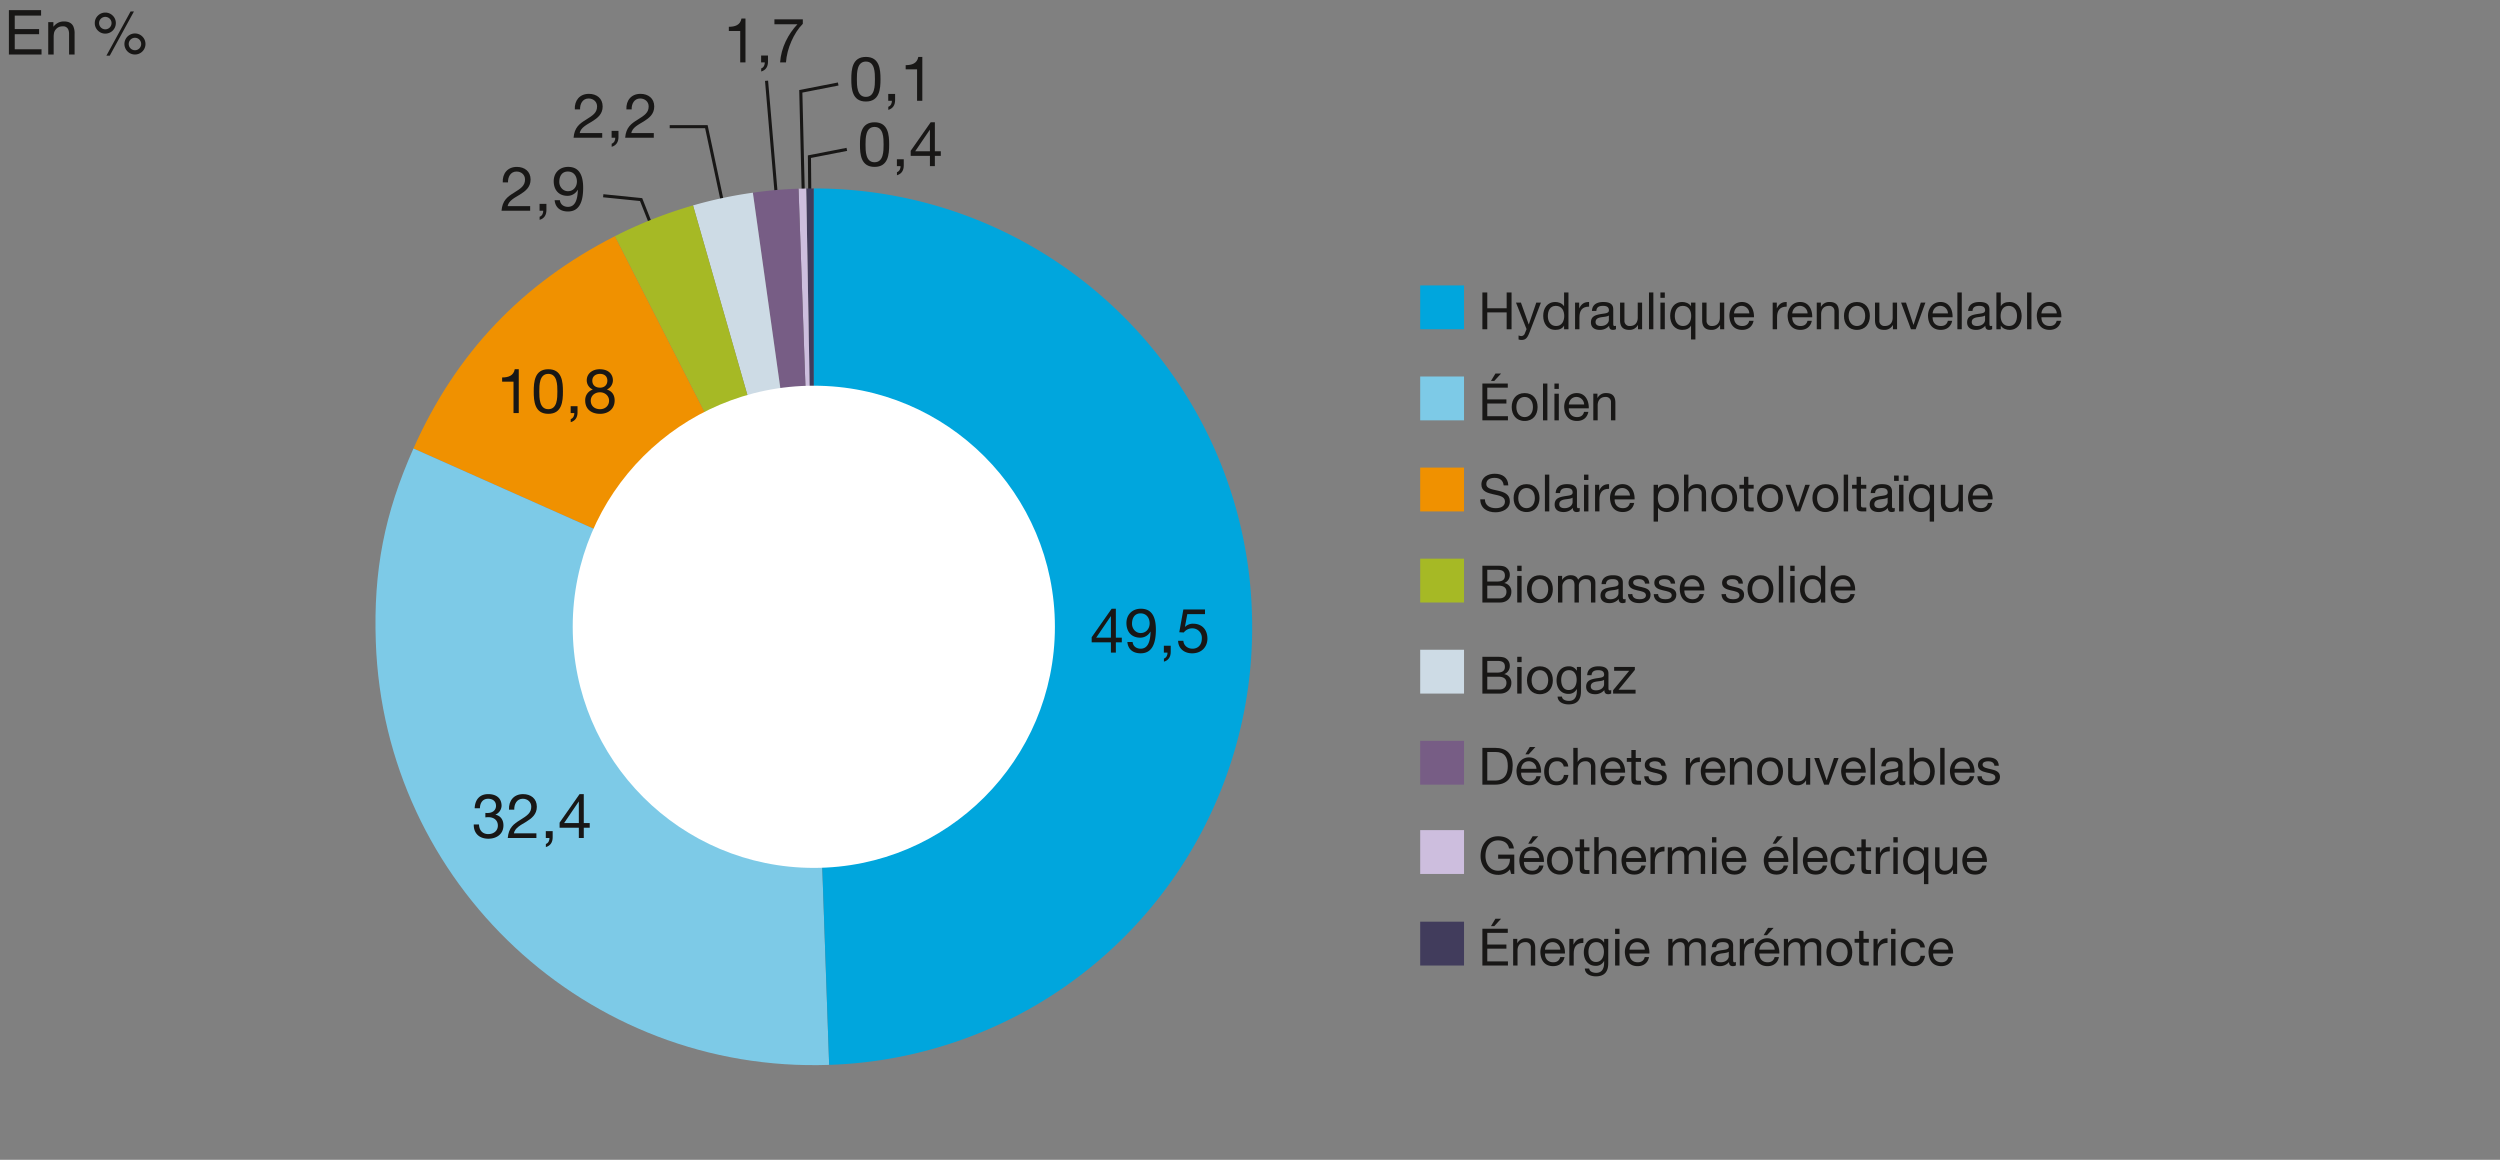 <svg id="Calque_1" data-name="Calque 1" xmlns="http://www.w3.org/2000/svg" viewBox="0 0 1940 900.017">
  <rect x="0" y="0" width="1940" height="900.017" fill="#808080" stroke="none"/>
  <polyline points="631.521 486.956 621.417 70.86 650.449 65.188" style="fill: none;stroke: #181716;stroke-width: 2.4px"/>
  <polyline points="631.521 485.822 628.121 121.574 657.145 115.902" style="fill: none;stroke: #181716;stroke-width: 2.4px"/>
  <polyline points="628.686 486.388 497.502 154.876 468.11 151.9" style="fill: none;stroke: #181716;stroke-width: 2.4px"/>
  <line x1="630.954" y1="486.39" x2="594.842" y2="62.67" style="fill: none;stroke: #181716;stroke-width: 2.4px"/>
  <polyline points="630.954 486.39 548.146 98.302 519.69 98.302" style="fill: none;stroke: #181716;stroke-width: 2.4px"/>
  <g>
    <path d="M631.549,486.387l-5.936-340.1c1.312-.024,4.624-.048,5.936-.048Z" style="fill: #413c5c"/>
    <path d="M631.549,486.387,619.677,146.443c2.064-.072,3.872-.12,5.936-.16Z" style="fill: #cdbede"/>
    <path d="M631.549,486.387,584.213,149.539a319.124,319.124,0,0,1,35.464-3.1Z" style="fill: #775d85"/>
    <path d="M631.549,486.387,537.8,159.411a330.588,330.588,0,0,1,46.416-9.872Z" style="fill: #cddbe5"/>
    <path d="M631.549,486.387,477.133,183.307a342.665,342.665,0,0,1,60.664-23.9Z" style="fill: #a6b925"/>
    <path d="M631.549,486.387,320.829,348.035c32.928-73.968,84.168-127.968,156.3-164.728Z" style="fill: #f09100"/>
    <path d="M631.549,486.387l11.872,339.952C455.685,832.891,298.181,686,291.629,498.259c-1.936-55.384,6.656-99.6,29.2-150.224Z" style="fill: #7dcae7"/>
    <path d="M631.549,486.387V146.235c187.848,0,340.128,152.288,340.128,340.152A339.248,339.248,0,0,1,643.421,826.339Z" style="fill: #00a6dd"/>
  </g>
  <g>
    <path d="M6.9,7.876H31.881V12.1H11.444V22.548h18.89v3.985H11.444V38.205H32.233v4.1H6.9Z" style="fill: #181716"/>
    <path d="M37.425,17.2h4.008v3.562A11.238,11.238,0,0,1,45.206,17.6a10.058,10.058,0,0,1,4.43-.961q5.343,0,7.218,3.727a13.221,13.221,0,0,1,1.032,5.836v16.1H53.6V26.486a8.567,8.567,0,0,0-.68-3.7,4.12,4.12,0,0,0-4.078-2.344,8.309,8.309,0,0,0-2.461.3,6.335,6.335,0,0,0-3.047,2.062,6.211,6.211,0,0,0-1.371,2.567,17.267,17.267,0,0,0-.316,3.785V42.306H37.425Z" style="fill: #181716"/>
    <path d="M87.5,12.154a7.894,7.894,0,0,1,2.391,5.777,8.162,8.162,0,0,1-8.18,8.156,7.855,7.855,0,0,1-5.765-2.39,7.858,7.858,0,0,1-2.391-5.766,7.894,7.894,0,0,1,2.391-5.777,8.146,8.146,0,0,1,11.554,0Zm-2.355,9.187a4.809,4.809,0,0,0,0-6.82,4.834,4.834,0,0,0-8.262,3.41,4.839,4.839,0,0,0,8.262,3.41ZM101.331,8.884h2.615L85.173,43.2H82.557ZM110.5,28.365a8.168,8.168,0,0,1,0,11.547,8.169,8.169,0,0,1-13.946-5.774A8.168,8.168,0,0,1,110.5,28.365Zm-2.356,9.192a4.831,4.831,0,1,0-3.41,1.421A4.668,4.668,0,0,0,108.139,37.557Z" style="fill: #181716"/>
  </g>
  <rect x="1102.068" y="221.49" width="34.016" height="34.016" style="fill: #00a6dd"/>
  <g>
    <path d="M1150.328,226.954h3.8v12.278h15.037V226.954h3.8v28.555h-3.8V242.432h-15.037v13.077h-3.8Z" style="fill: #181716"/>
    <path d="M1186.767,258.269c-1.56,4.039-2.96,5.519-6,5.519a6.77,6.77,0,0,1-2.36-.36v-3.119a6.991,6.991,0,0,0,2,.48,2.937,2.937,0,0,0,2.8-1.88l1.4-3.52-8.2-20.556h3.839l6.039,16.917h.08l5.8-16.917h3.6Z" style="fill: #181716"/>
    <path d="M1217.125,255.509h-3.4v-2.8h-.08c-1.121,2.279-3.76,3.279-6.6,3.279-6.358,0-9.518-5.039-9.518-10.878s3.119-10.758,9.439-10.758c2.119,0,5.158.8,6.679,3.239h.08V226.954h3.4Zm-9.6-2.519c4.56,0,6.319-3.92,6.319-7.8,0-4.079-1.839-7.838-6.519-7.838-4.638,0-6.2,3.959-6.2,8C1201.127,249.23,1203.127,252.99,1207.526,252.99Z" style="fill: #181716"/>
    <path d="M1222.247,234.833h3.2v4.359h.08c1.64-3.319,3.919-4.959,7.6-4.839v3.6c-5.479,0-7.479,3.12-7.479,8.359v9.2h-3.4Z" style="fill: #181716"/>
    <path d="M1254,255.429a4.588,4.588,0,0,1-2.44.56c-1.759,0-2.879-.96-2.879-3.2a9.178,9.178,0,0,1-7.279,3.2c-3.76,0-6.839-1.679-6.839-5.8,0-4.679,3.479-5.679,7-6.359,3.76-.72,6.959-.48,6.959-3.039,0-2.96-2.439-3.439-4.6-3.439-2.88,0-5,.879-5.159,3.918h-3.4c.2-5.119,4.159-6.918,8.758-6.918,3.72,0,7.759.84,7.759,5.679V250.67c0,1.6,0,2.32,1.08,2.32a2.923,2.923,0,0,0,1.04-.2Zm-5.52-10.6c-1.319.96-3.879,1-6.159,1.4-2.239.4-4.159,1.2-4.159,3.719,0,2.24,1.92,3.04,4,3.04,4.479,0,6.318-2.8,6.318-4.679Z" style="fill: #181716"/>
    <path d="M1274.283,255.509h-3.2V252.23H1271a7.2,7.2,0,0,1-6.719,3.759c-5.439,0-7.119-3.119-7.119-7.558v-13.6h3.4v14a3.9,3.9,0,0,0,4.2,4.159c4.12,0,6.119-2.76,6.119-6.479V234.833h3.4Z" style="fill: #181716"/>
    <path d="M1279.606,226.954h3.4v28.555h-3.4Z" style="fill: #181716"/>
    <path d="M1291.886,231.113h-3.4v-4.159h3.4Zm-3.4,3.72h3.4v20.676h-3.4Z" style="fill: #181716"/>
    <path d="M1315.642,263.428h-3.4V252.71h-.08c-1.12,2.279-3.759,3.279-6.6,3.279-6.359,0-9.518-5.039-9.518-10.878s3.119-10.758,9.438-10.758c2.121,0,5.16.8,6.679,3.239h.08v-2.759h3.4Zm-9.6-10.438c4.56,0,6.319-3.92,6.319-7.8,0-4.079-1.84-7.838-6.518-7.838-4.64,0-6.2,3.959-6.2,8C1299.645,249.23,1301.645,252.99,1306.043,252.99Z" style="fill: #181716"/>
    <path d="M1338,255.509h-3.2V252.23h-.079a7.2,7.2,0,0,1-6.72,3.759c-5.439,0-7.118-3.119-7.118-7.558v-13.6h3.4v14a3.9,3.9,0,0,0,4.2,4.159c4.12,0,6.12-2.76,6.12-6.479V234.833h3.4Z" style="fill: #181716"/>
    <path d="M1360.762,248.95c-.92,4.56-4.2,7.039-8.839,7.039-6.6,0-9.718-4.559-9.918-10.878,0-6.2,4.079-10.758,9.719-10.758,7.318,0,9.557,6.839,9.358,11.838H1345.6c-.12,3.6,1.92,6.8,6.439,6.8,2.8,0,4.76-1.36,5.359-4.04Zm-3.28-5.759a5.949,5.949,0,0,0-5.959-5.838c-3.559,0-5.678,2.679-5.919,5.838Z" style="fill: #181716"/>
    <path d="M1375.6,234.833h3.2v4.359h.08c1.639-3.319,3.919-4.959,7.6-4.839v3.6c-5.479,0-7.479,3.12-7.479,8.359v9.2h-3.4Z" style="fill: #181716"/>
    <path d="M1405.961,248.95c-.92,4.56-4.2,7.039-8.839,7.039-6.6,0-9.719-4.559-9.918-10.878,0-6.2,4.079-10.758,9.718-10.758,7.319,0,9.558,6.839,9.358,11.838H1390.8c-.12,3.6,1.92,6.8,6.439,6.8,2.8,0,4.759-1.36,5.36-4.04Zm-3.279-5.759a5.95,5.95,0,0,0-5.959-5.838c-3.56,0-5.68,2.679-5.92,5.838Z" style="fill: #181716"/>
    <path d="M1409.8,234.833h3.2v3.279h.08a7.2,7.2,0,0,1,6.719-3.759c5.439,0,7.119,3.119,7.119,7.559v13.6h-3.4v-14a3.9,3.9,0,0,0-4.2-4.159c-4.119,0-6.119,2.759-6.119,6.478v11.678h-3.4Z" style="fill: #181716"/>
    <path d="M1440.962,234.353c6.559,0,10.038,4.759,10.038,10.838,0,6.039-3.479,10.8-10.038,10.8s-10.039-4.759-10.039-10.8C1430.923,239.112,1434.4,234.353,1440.962,234.353Zm0,18.637c3.559,0,6.438-2.8,6.438-7.8,0-5.039-2.879-7.838-6.438-7.838s-6.44,2.8-6.44,7.838C1434.522,250.19,1437.4,252.99,1440.962,252.99Z" style="fill: #181716"/>
    <path d="M1472.12,255.509h-3.2V252.23h-.08a7.2,7.2,0,0,1-6.719,3.759c-5.439,0-7.119-3.119-7.119-7.558v-13.6h3.4v14a3.9,3.9,0,0,0,4.2,4.159c4.119,0,6.119-2.76,6.119-6.479V234.833h3.4Z" style="fill: #181716"/>
    <path d="M1486.562,255.509h-3.64l-7.679-20.676h3.8l5.8,17.237h.08l5.639-17.237h3.559Z" style="fill: #181716"/>
    <path d="M1514.88,248.95c-.92,4.56-4.2,7.039-8.838,7.039-6.6,0-9.719-4.559-9.919-10.878,0-6.2,4.08-10.758,9.719-10.758,7.318,0,9.558,6.839,9.358,11.838h-15.477c-.12,3.6,1.92,6.8,6.439,6.8,2.8,0,4.759-1.36,5.359-4.04Zm-3.279-5.759a5.95,5.95,0,0,0-5.959-5.838c-3.56,0-5.679,2.679-5.919,5.838Z" style="fill: #181716"/>
    <path d="M1518.923,226.954h3.4v28.555h-3.4Z" style="fill: #181716"/>
    <path d="M1545.919,255.429a4.588,4.588,0,0,1-2.44.56c-1.76,0-2.879-.96-2.879-3.2a9.179,9.179,0,0,1-7.28,3.2c-3.758,0-6.839-1.679-6.839-5.8,0-4.679,3.48-5.679,7-6.359,3.76-.72,6.959-.48,6.959-3.039,0-2.96-2.439-3.439-4.6-3.439-2.879,0-5,.879-5.159,3.918h-3.4c.2-5.119,4.159-6.918,8.759-6.918,3.72,0,7.759.84,7.759,5.679V250.67c0,1.6,0,2.32,1.08,2.32a2.923,2.923,0,0,0,1.04-.2Zm-5.52-10.6c-1.319.96-3.878,1-6.159,1.4-2.239.4-4.159,1.2-4.159,3.719,0,2.24,1.92,3.04,4,3.04,4.48,0,6.319-2.8,6.319-4.679Z" style="fill: #181716"/>
    <path d="M1549.2,226.954h3.4v10.678h.08c1.119-2.279,3.758-3.279,6.6-3.279,6.36,0,9.519,5.039,9.519,10.878s-3.119,10.758-9.439,10.758c-2.12,0-5.159-.8-6.678-3.239h-.08v2.759h-3.4Zm9.6,10.4c-4.56,0-6.32,3.918-6.32,7.8,0,4.079,1.84,7.839,6.519,7.839,4.64,0,6.2-3.96,6.2-8C1565.2,241.112,1563.2,237.353,1558.8,237.353Z" style="fill: #181716"/>
    <path d="M1573,226.954h3.4v28.555H1573Z" style="fill: #181716"/>
    <path d="M1599.317,248.95c-.92,4.56-4.2,7.039-8.838,7.039-6.6,0-9.718-4.559-9.918-10.878,0-6.2,4.08-10.758,9.718-10.758,7.319,0,9.559,6.839,9.359,11.838H1584.16c-.12,3.6,1.92,6.8,6.44,6.8,2.8,0,4.758-1.36,5.358-4.04Zm-3.279-5.759a5.949,5.949,0,0,0-5.959-5.838c-3.559,0-5.679,2.679-5.919,5.838Z" style="fill: #181716"/>
  </g>
  <rect x="1102.068" y="292.17" width="34.016" height="34.016" style="fill: #7dcae7"/>
  <g>
    <path d="M1150.328,297.634h19.717v3.2h-15.917v9.079h14.837v3.2h-14.837v9.879h16.037v3.2h-19.837Zm10.118-7.759h4.36l-5.24,5.719h-2.559Z" style="fill: #181716"/>
    <path d="M1183.126,305.033c6.56,0,10.039,4.759,10.039,10.838,0,6.039-3.479,10.8-10.039,10.8s-10.038-4.759-10.038-10.8C1173.088,309.792,1176.567,305.033,1183.126,305.033Zm0,18.636c3.56,0,6.439-2.8,6.439-7.8,0-5.039-2.879-7.839-6.439-7.839s-6.438,2.8-6.438,7.839C1176.688,320.87,1179.566,323.669,1183.126,323.669Z" style="fill: #181716"/>
    <path d="M1197.368,297.634h3.4v28.555h-3.4Z" style="fill: #181716"/>
    <path d="M1209.646,301.793h-3.4v-4.159h3.4Zm-3.4,3.719h3.4v20.677h-3.4Z" style="fill: #181716"/>
    <path d="M1232.563,319.63c-.919,4.559-4.2,7.039-8.838,7.039-6.6,0-9.718-4.559-9.918-10.878,0-6.2,4.079-10.758,9.718-10.758,7.319,0,9.558,6.839,9.359,11.838h-15.478c-.12,3.6,1.92,6.8,6.439,6.8,2.8,0,4.759-1.359,5.359-4.039Zm-3.279-5.759a5.949,5.949,0,0,0-5.959-5.839c-3.559,0-5.679,2.679-5.919,5.839Z" style="fill: #181716"/>
    <path d="M1236.406,305.512h3.2v3.28h.081a7.2,7.2,0,0,1,6.718-3.759c5.44,0,7.119,3.119,7.119,7.558v13.6h-3.4v-14a3.9,3.9,0,0,0-4.2-4.159c-4.12,0-6.119,2.76-6.119,6.479v11.678h-3.4Z" style="fill: #181716"/>
  </g>
  <rect x="1102.068" y="362.85" width="34.016" height="34.016" style="fill: #f09100"/>
  <g>
    <path d="M1166.846,376.664c-.441-4.079-3.16-5.839-7.079-5.839-3.2,0-6.4,1.16-6.4,4.88,0,3.519,4.559,4.039,9.158,5.079,4.559,1.039,9.119,2.639,9.119,8.238,0,6.079-5.959,8.519-11.159,8.519-6.4,0-11.8-3.12-11.8-10.079h3.6c0,4.8,4,6.879,8.318,6.879,3.44,0,7.24-1.08,7.24-5.2,0-3.919-4.56-4.6-9.119-5.6s-9.159-2.319-9.159-7.559c0-5.8,5.16-8.358,10.359-8.358,5.839,0,10.278,2.759,10.518,9.038Z" style="fill: #181716"/>
    <path d="M1184.606,375.705c6.56,0,10.04,4.758,10.04,10.837,0,6.04-3.48,10.8-10.04,10.8s-10.038-4.759-10.038-10.8C1174.568,380.463,1178.048,375.705,1184.606,375.705Zm0,18.636c3.56,0,6.44-2.8,6.44-7.8,0-5.039-2.88-7.838-6.44-7.838s-6.438,2.8-6.438,7.838C1178.168,391.542,1181.047,394.341,1184.606,394.341Z" style="fill: #181716"/>
    <path d="M1198.848,368.306h3.4v28.555h-3.4Z" style="fill: #181716"/>
    <path d="M1225.844,396.781a4.586,4.586,0,0,1-2.44.56c-1.759,0-2.879-.96-2.879-3.2a9.173,9.173,0,0,1-7.279,3.2c-3.76,0-6.839-1.68-6.839-5.8,0-4.68,3.48-5.679,7-6.359,3.759-.72,6.959-.48,6.959-3.04,0-2.959-2.439-3.439-4.6-3.439-2.88,0-5,.879-5.16,3.919h-3.4c.2-5.119,4.159-6.918,8.759-6.918,3.72,0,7.759.839,7.759,5.678v10.638c0,1.6,0,2.32,1.08,2.32a2.918,2.918,0,0,0,1.039-.2Zm-5.519-10.6c-1.32.96-3.88,1-6.159,1.4-2.239.4-4.159,1.2-4.159,3.719,0,2.24,1.92,3.039,4,3.039,4.479,0,6.319-2.8,6.319-4.679Z" style="fill: #181716"/>
    <path d="M1232.606,372.465h-3.4v-4.159h3.4Zm-3.4,3.719h3.4v20.677h-3.4Z" style="fill: #181716"/>
    <path d="M1237.766,376.184h3.2v4.359h.08c1.64-3.319,3.919-4.959,7.6-4.838v3.6c-5.48,0-7.48,3.119-7.48,8.359v9.2h-3.4Z" style="fill: #181716"/>
    <path d="M1268.123,390.3c-.92,4.559-4.2,7.039-8.839,7.039-6.6,0-9.719-4.559-9.918-10.879,0-6.2,4.079-10.757,9.718-10.757,7.319,0,9.559,6.838,9.358,11.837h-15.477c-.12,3.6,1.92,6.8,6.439,6.8,2.8,0,4.759-1.36,5.36-4.039Zm-3.28-5.759a5.949,5.949,0,0,0-5.959-5.839c-3.559,0-5.679,2.679-5.919,5.839Z" style="fill: #181716"/>
    <path d="M1283.205,376.184h3.4v2.8h.081c1.12-2.28,3.759-3.279,6.6-3.279,6.36,0,9.519,5.039,9.519,10.878s-3.119,10.758-9.439,10.758c-2.119,0-5.159-.8-6.678-3.24h-.081v10.678h-3.4Zm9.6,2.52c-4.56,0-6.32,3.919-6.32,7.8,0,4.08,1.84,7.839,6.52,7.839,4.639,0,6.2-3.959,6.2-8C1299.2,382.463,1297.2,378.7,1292.8,378.7Z" style="fill: #181716"/>
    <path d="M1306.805,368.306h3.4v10.918h.08c1.119-2.48,4.039-3.519,6.519-3.519,5.439,0,7.119,3.119,7.119,7.558v13.6h-3.4v-14a3.9,3.9,0,0,0-4.2-4.159c-4.12,0-6.119,2.759-6.119,6.479v11.678h-3.4Z" style="fill: #181716"/>
    <path d="M1337.963,375.705c6.559,0,10.039,4.758,10.039,10.837,0,6.04-3.48,10.8-10.039,10.8s-10.038-4.759-10.038-10.8C1327.925,380.463,1331.4,375.705,1337.963,375.705Zm0,18.636c3.559,0,6.439-2.8,6.439-7.8,0-5.039-2.88-7.838-6.439-7.838s-6.439,2.8-6.439,7.838C1331.524,391.542,1334.4,394.341,1337.963,394.341Z" style="fill: #181716"/>
    <path d="M1356.724,376.184h4.119v3h-4.119v12.837c0,1.561.439,1.84,2.559,1.84h1.56v3h-2.6c-3.519,0-4.919-.72-4.919-4.519V379.184h-3.519v-3h3.519v-6.2h3.4Z" style="fill: #181716"/>
    <path d="M1373.522,375.705c6.559,0,10.039,4.758,10.039,10.837,0,6.04-3.48,10.8-10.039,10.8s-10.038-4.759-10.038-10.8C1363.484,380.463,1366.963,375.705,1373.522,375.705Zm0,18.636c3.56,0,6.439-2.8,6.439-7.8,0-5.039-2.879-7.838-6.439-7.838s-6.439,2.8-6.439,7.838C1367.083,391.542,1369.963,394.341,1373.522,394.341Z" style="fill: #181716"/>
    <path d="M1396.882,396.861h-3.64l-7.679-20.677h3.8l5.8,17.237h.08l5.639-17.237h3.559Z" style="fill: #181716"/>
    <path d="M1416.482,375.705c6.559,0,10.039,4.758,10.039,10.837,0,6.04-3.48,10.8-10.039,10.8s-10.039-4.759-10.039-10.8C1406.443,380.463,1409.923,375.705,1416.482,375.705Zm0,18.636c3.559,0,6.439-2.8,6.439-7.8,0-5.039-2.88-7.838-6.439-7.838s-6.439,2.8-6.439,7.838C1410.043,391.542,1412.923,394.341,1416.482,394.341Z" style="fill: #181716"/>
    <path d="M1430.724,368.306h3.4v28.555h-3.4Z" style="fill: #181716"/>
    <path d="M1444.121,376.184h4.12v3h-4.12v12.837c0,1.561.441,1.84,2.56,1.84h1.56v3h-2.6c-3.52,0-4.92-.72-4.92-4.519V379.184H1437.2v-3h3.519v-6.2h3.4Z" style="fill: #181716"/>
    <path d="M1470.319,396.781a4.586,4.586,0,0,1-2.44.56c-1.76,0-2.879-.96-2.879-3.2a9.174,9.174,0,0,1-7.279,3.2c-3.759,0-6.839-1.68-6.839-5.8,0-4.68,3.479-5.679,7-6.359,3.76-.72,6.959-.48,6.959-3.04,0-2.959-2.44-3.439-4.6-3.439-2.879,0-5,.879-5.159,3.919h-3.4c.2-5.119,4.159-6.918,8.758-6.918,3.72,0,7.759.839,7.759,5.678v10.638c0,1.6,0,2.32,1.08,2.32a2.919,2.919,0,0,0,1.04-.2Zm-5.519-10.6c-1.32.96-3.879,1-6.159,1.4-2.24.4-4.16,1.2-4.16,3.719,0,2.24,1.92,3.039,4,3.039,4.48,0,6.32-2.8,6.32-4.679Z" style="fill: #181716"/>
    <path d="M1469.8,369.025h3.6v4.16h-3.6Zm3.88,27.836V376.184h3.4v20.677Zm3.639-27.836h3.6v4.16h-3.6Z" style="fill: #181716"/>
    <path d="M1500.837,404.779h-3.4V394.062h-.081c-1.119,2.279-3.758,3.279-6.6,3.279-6.359,0-9.519-5.039-9.519-10.879s3.12-10.757,9.439-10.757c2.12,0,5.159.8,6.678,3.239h.081v-2.76h3.4Zm-9.6-10.438c4.559,0,6.319-3.919,6.319-7.8,0-4.079-1.84-7.838-6.519-7.838-4.64,0-6.2,3.959-6.2,8C1484.84,390.582,1486.84,394.341,1491.239,394.341Z" style="fill: #181716"/>
    <path d="M1523.2,396.861H1520v-3.279h-.08a7.2,7.2,0,0,1-6.719,3.759c-5.439,0-7.119-3.12-7.119-7.559v-13.6h3.4v14a3.9,3.9,0,0,0,4.2,4.159c4.119,0,6.119-2.759,6.119-6.479V376.184h3.4Z" style="fill: #181716"/>
    <path d="M1545.957,390.3c-.92,4.559-4.2,7.039-8.838,7.039-6.6,0-9.719-4.559-9.919-10.879,0-6.2,4.08-10.757,9.719-10.757,7.318,0,9.559,6.838,9.358,11.837H1530.8c-.12,3.6,1.92,6.8,6.439,6.8,2.8,0,4.759-1.36,5.359-4.039Zm-3.279-5.759a5.949,5.949,0,0,0-5.959-5.839c-3.56,0-5.679,2.679-5.919,5.839Z" style="fill: #181716"/>
  </g>
  <rect x="1102.068" y="433.522" width="34.016" height="34.016" style="fill: #a6b925"/>
  <g>
    <path d="M1150.328,438.985h10.359c2.519,0,5.838,0,7.558,1.04a6.777,6.777,0,0,1,3.359,5.959,6.6,6.6,0,0,1-4.239,6.4v.08a6.543,6.543,0,0,1,5.44,6.879c0,4.2-3,8.2-8.679,8.2h-13.8Zm3.8,12.278h7.6c4.319,0,6.079-1.559,6.079-4.559,0-3.959-2.8-4.519-6.079-4.519h-7.6Zm0,13.078h9.518c3.28,0,5.359-2,5.359-5.119,0-3.72-3-4.759-6.2-4.759h-8.678Z" style="fill: #181716"/>
    <path d="M1180.768,443.145h-3.4v-4.16h3.4Zm-3.4,3.719h3.4v20.677h-3.4Z" style="fill: #181716"/>
    <path d="M1194.966,446.384c6.559,0,10.039,4.759,10.039,10.838,0,6.039-3.48,10.8-10.039,10.8s-10.038-4.76-10.038-10.8C1184.928,451.143,1188.407,446.384,1194.966,446.384Zm0,18.637c3.559,0,6.439-2.8,6.439-7.8,0-5.039-2.88-7.838-6.439-7.838s-6.439,2.8-6.439,7.838C1188.527,462.221,1191.406,465.021,1194.966,465.021Z" style="fill: #181716"/>
    <path d="M1209.007,446.864h3.2V449.9h.079a7.626,7.626,0,0,1,6.68-3.519c2.519,0,4.839,1,5.679,3.519a7.649,7.649,0,0,1,6.478-3.519c4.12,0,6.879,1.72,6.879,6v15.158h-3.4V453.983c0-2.56-.68-4.6-4-4.6a5.008,5.008,0,0,0-5.4,5.279v12.878h-3.4V453.983c0-2.68-.84-4.6-3.879-4.6a5.578,5.578,0,0,0-5.52,5.279v12.878h-3.4Z" style="fill: #181716"/>
    <path d="M1261.443,467.46a4.579,4.579,0,0,1-2.439.561c-1.76,0-2.879-.96-2.879-3.2a9.174,9.174,0,0,1-7.279,3.2c-3.76,0-6.839-1.68-6.839-5.8,0-4.679,3.479-5.679,7-6.359,3.759-.719,6.959-.48,6.959-3.039,0-2.96-2.44-3.439-4.6-3.439-2.88,0-5,.879-5.159,3.919h-3.4c.2-5.119,4.159-6.919,8.758-6.919,3.72,0,7.759.84,7.759,5.679V462.7c0,1.6,0,2.32,1.08,2.32a2.91,2.91,0,0,0,1.039-.2Zm-5.518-10.6c-1.321.96-3.88,1-6.159,1.4-2.24.4-4.16,1.2-4.16,3.719,0,2.24,1.92,3.04,4,3.04,4.48,0,6.32-2.8,6.32-4.679Z" style="fill: #181716"/>
    <path d="M1266.686,461.021c.12,3.04,2.759,4,5.559,4,2.119,0,5-.48,5-3.08,0-2.639-3.359-3.079-6.759-3.839-3.359-.76-6.758-1.879-6.758-5.839,0-4.159,4.119-5.879,7.718-5.879,4.559,0,8.2,1.44,8.479,6.479h-3.4c-.24-2.639-2.559-3.479-4.8-3.479-2.039,0-4.4.559-4.4,2.639,0,2.44,3.6,2.84,6.759,3.6,3.4.759,6.759,1.879,6.759,5.878,0,4.92-4.6,6.52-8.8,6.52-4.64,0-8.559-1.88-8.759-7Z" style="fill: #181716"/>
    <path d="M1286.686,461.021c.12,3.04,2.759,4,5.559,4,2.119,0,5-.48,5-3.08,0-2.639-3.359-3.079-6.759-3.839-3.359-.76-6.758-1.879-6.758-5.839,0-4.159,4.119-5.879,7.718-5.879,4.559,0,8.2,1.44,8.479,6.479h-3.4c-.24-2.639-2.559-3.479-4.8-3.479-2.039,0-4.4.559-4.4,2.639,0,2.44,3.6,2.84,6.759,3.6,3.4.759,6.759,1.879,6.759,5.878,0,4.92-4.6,6.52-8.8,6.52-4.64,0-8.559-1.88-8.759-7Z" style="fill: #181716"/>
    <path d="M1322.243,460.981c-.92,4.56-4.2,7.04-8.839,7.04-6.6,0-9.717-4.56-9.918-10.879,0-6.2,4.079-10.758,9.719-10.758,7.318,0,9.558,6.839,9.358,11.838h-15.477c-.12,3.6,1.92,6.8,6.438,6.8,2.8,0,4.76-1.36,5.36-4.04Zm-3.279-5.758a5.949,5.949,0,0,0-5.959-5.839c-3.56,0-5.679,2.679-5.919,5.839Z" style="fill: #181716"/>
    <path d="M1339.285,461.021c.12,3.04,2.76,4,5.56,4,2.119,0,5-.48,5-3.08,0-2.639-3.36-3.079-6.759-3.839-3.359-.76-6.759-1.879-6.759-5.839,0-4.159,4.119-5.879,7.719-5.879,4.559,0,8.2,1.44,8.478,6.479h-3.4c-.24-2.639-2.56-3.479-4.8-3.479-2.039,0-4.4.559-4.4,2.639,0,2.44,3.6,2.84,6.759,3.6,3.4.759,6.758,1.879,6.758,5.878,0,4.92-4.6,6.52-8.8,6.52-4.64,0-8.559-1.88-8.759-7Z" style="fill: #181716"/>
    <path d="M1366.124,446.384c6.56,0,10.039,4.759,10.039,10.838,0,6.039-3.479,10.8-10.039,10.8s-10.038-4.76-10.038-10.8C1356.086,451.143,1359.565,446.384,1366.124,446.384Zm0,18.637c3.56,0,6.439-2.8,6.439-7.8,0-5.039-2.879-7.838-6.439-7.838s-6.438,2.8-6.438,7.838C1359.686,462.221,1362.564,465.021,1366.124,465.021Z" style="fill: #181716"/>
    <path d="M1380.366,438.985h3.4v28.556h-3.4Z" style="fill: #181716"/>
    <path d="M1392.645,443.145h-3.4v-4.16h3.4Zm-3.4,3.719h3.4v20.677h-3.4Z" style="fill: #181716"/>
    <path d="M1416.4,467.541H1413v-2.8h-.08c-1.119,2.28-3.759,3.28-6.6,3.28-6.358,0-9.518-5.04-9.518-10.879s3.12-10.758,9.438-10.758c2.12,0,5.159.8,6.679,3.24h.08V438.985h3.4Zm-9.6-2.52c4.558,0,6.318-3.919,6.318-7.8,0-4.079-1.84-7.838-6.518-7.838-4.64,0-6.2,3.959-6.2,8C1400.4,461.262,1402.4,465.021,1406.8,465.021Z" style="fill: #181716"/>
    <path d="M1439.281,460.981c-.92,4.56-4.2,7.04-8.838,7.04-6.6,0-9.718-4.56-9.919-10.879,0-6.2,4.08-10.758,9.719-10.758,7.319,0,9.559,6.839,9.359,11.838h-15.478c-.12,3.6,1.92,6.8,6.439,6.8,2.8,0,4.759-1.36,5.359-4.04ZM1436,455.223a5.949,5.949,0,0,0-5.959-5.839c-3.56,0-5.679,2.679-5.919,5.839Z" style="fill: #181716"/>
  </g>
  <rect x="1102.068" y="504.202" width="34.016" height="34.016" style="fill: #cddbe5"/>
  <g>
    <path d="M1150.328,509.665h10.359c2.519,0,5.838,0,7.558,1.04a6.776,6.776,0,0,1,3.359,5.959,6.6,6.6,0,0,1-4.239,6.4v.08a6.543,6.543,0,0,1,5.44,6.878c0,4.2-3,8.2-8.679,8.2h-13.8Zm3.8,12.278h7.6c4.319,0,6.079-1.56,6.079-4.559,0-3.96-2.8-4.52-6.079-4.52h-7.6Zm0,13.078h9.518c3.28,0,5.359-2,5.359-5.119,0-3.72-3-4.759-6.2-4.759h-8.678Z" style="fill: #181716"/>
    <path d="M1180.768,513.824h-3.4v-4.159h3.4Zm-3.4,3.719h3.4V538.22h-3.4Z" style="fill: #181716"/>
    <path d="M1194.966,517.064c6.559,0,10.039,4.759,10.039,10.838,0,6.039-3.48,10.8-10.039,10.8s-10.038-4.759-10.038-10.8C1184.928,521.823,1188.407,517.064,1194.966,517.064Zm0,18.637c3.559,0,6.439-2.8,6.439-7.8,0-5.039-2.88-7.839-6.439-7.839s-6.439,2.8-6.439,7.839C1188.527,532.9,1191.406,535.7,1194.966,535.7Z" style="fill: #181716"/>
    <path d="M1226.844,536.46c0,6.719-3.079,10.159-9.6,10.159-3.88,0-8.359-1.56-8.558-6.079h3.4c.159,2.48,3.119,3.359,5.358,3.359,4.44,0,6.2-3.2,6.2-7.838V534.7h-.081a6.888,6.888,0,0,1-6.438,3.759c-6.159,0-9.238-4.839-9.238-10.478,0-4.879,2.4-10.918,9.557-10.918a6.748,6.748,0,0,1,6.159,3.439h.041v-2.96h3.2Zm-3.36-9c0-3.639-1.6-7.4-5.879-7.4-4.359,0-6.119,3.56-6.119,7.519,0,3.719,1.361,7.878,5.84,7.878S1223.484,531.341,1223.484,527.462Z" style="fill: #181716"/>
    <path d="M1250.283,538.14a4.579,4.579,0,0,1-2.439.56c-1.76,0-2.879-.96-2.879-3.2a9.176,9.176,0,0,1-7.279,3.2c-3.76,0-6.839-1.679-6.839-5.8,0-4.679,3.479-5.679,7-6.359,3.758-.72,6.959-.48,6.959-3.04,0-2.959-2.44-3.439-4.6-3.439-2.88,0-5,.88-5.159,3.919h-3.4c.2-5.119,4.16-6.918,8.759-6.918,3.72,0,7.759.84,7.759,5.679v10.638c0,1.6,0,2.32,1.08,2.32a2.9,2.9,0,0,0,1.039-.2Zm-5.518-10.6c-1.321.96-3.88,1-6.16,1.4-2.239.4-4.159,1.2-4.159,3.719,0,2.24,1.92,3.04,4,3.04,4.48,0,6.32-2.8,6.32-4.68Z" style="fill: #181716"/>
    <path d="M1251.767,535.621l12.477-15.078h-11.678v-3h16.078v2.32l-12.638,15.358h13.2v3h-17.436Z" style="fill: #181716"/>
  </g>
  <rect x="1102.068" y="574.882" width="34.016" height="34.016" style="fill: #775d85"/>
  <g>
    <path d="M1150.328,580.337h9.8c8.8,0,13.718,4.4,13.718,13.6,0,9.558-4.2,14.957-13.718,14.957h-9.8Zm3.8,25.356h6.318c2.6,0,9.6-.72,9.6-11.238,0-6.8-2.52-10.919-9.519-10.919h-6.4Z" style="fill: #181716"/>
    <path d="M1195.565,602.333c-.919,4.56-4.2,7.039-8.838,7.039-6.6,0-9.719-4.559-9.918-10.878,0-6.2,4.079-10.758,9.717-10.758,7.32,0,9.559,6.839,9.359,11.838h-15.478c-.12,3.6,1.92,6.8,6.44,6.8,2.8,0,4.758-1.36,5.359-4.04Zm-3.28-5.759a5.948,5.948,0,0,0-5.959-5.839c-3.558,0-5.679,2.68-5.919,5.839Zm-5.159-16.917h4.359l-5.238,5.719h-2.559Z" style="fill: #181716"/>
    <path d="M1213.445,594.854a4.813,4.813,0,0,0-5.119-4.119c-4.919,0-6.439,3.879-6.439,8.079,0,3.8,1.719,7.559,6.039,7.559,3.279,0,5.239-1.92,5.679-5.04h3.48c-.761,5.04-3.92,8.039-9.119,8.039-6.319,0-9.678-4.4-9.678-10.558,0-6.2,3.2-11.078,9.758-11.078,4.68,0,8.438,2.2,8.919,7.118Z" style="fill: #181716"/>
    <path d="M1220.887,580.337h3.4v10.918h.08c1.12-2.48,4.039-3.519,6.52-3.519,5.438,0,7.118,3.119,7.118,7.558v13.6h-3.4v-14a3.9,3.9,0,0,0-4.2-4.16c-4.119,0-6.119,2.76-6.119,6.479v11.678h-3.4Z" style="fill: #181716"/>
    <path d="M1260.764,602.333c-.92,4.56-4.2,7.039-8.839,7.039-6.6,0-9.718-4.559-9.918-10.878,0-6.2,4.079-10.758,9.719-10.758,7.318,0,9.557,6.839,9.358,11.838h-15.478c-.12,3.6,1.92,6.8,6.439,6.8,2.8,0,4.76-1.36,5.359-4.04Zm-3.28-5.759a5.949,5.949,0,0,0-5.959-5.839c-3.559,0-5.678,2.68-5.919,5.839Z" style="fill: #181716"/>
    <path d="M1269.325,588.215h4.119v3h-4.119v12.838c0,1.56.441,1.84,2.56,1.84h1.559v3h-2.6c-3.519,0-4.919-.72-4.919-4.519V591.215h-3.52v-3h3.52v-6.2h3.4Z" style="fill: #181716"/>
    <path d="M1279.285,602.373c.12,3.04,2.76,4,5.56,4,2.119,0,5-.48,5-3.08,0-2.64-3.36-3.08-6.759-3.839-3.359-.76-6.759-1.88-6.759-5.839,0-4.159,4.119-5.879,7.719-5.879,4.559,0,8.2,1.439,8.478,6.478h-3.4c-.24-2.639-2.56-3.479-4.8-3.479-2.039,0-4.4.56-4.4,2.64,0,2.439,3.6,2.839,6.759,3.6,3.4.76,6.758,1.88,6.758,5.879,0,4.919-4.6,6.519-8.8,6.519-4.64,0-8.559-1.88-8.759-7Z" style="fill: #181716"/>
    <path d="M1308.206,588.215h3.2v4.36h.08c1.64-3.32,3.919-4.959,7.6-4.839v3.6c-5.479,0-7.479,3.12-7.479,8.359v9.2h-3.4Z" style="fill: #181716"/>
    <path d="M1338.562,602.333c-.919,4.56-4.2,7.039-8.838,7.039-6.6,0-9.718-4.559-9.918-10.878,0-6.2,4.079-10.758,9.718-10.758,7.319,0,9.558,6.839,9.359,11.838h-15.478c-.12,3.6,1.92,6.8,6.439,6.8,2.8,0,4.76-1.36,5.359-4.04Zm-3.279-5.759a5.949,5.949,0,0,0-5.959-5.839c-3.559,0-5.678,2.68-5.919,5.839Z" style="fill: #181716"/>
    <path d="M1342.405,588.215h3.2v3.28h.081a7.2,7.2,0,0,1,6.718-3.759c5.44,0,7.119,3.119,7.119,7.558v13.6h-3.4v-14a3.9,3.9,0,0,0-4.2-4.16c-4.12,0-6.119,2.76-6.119,6.479v11.678h-3.4Z" style="fill: #181716"/>
    <path d="M1373.563,587.736c6.56,0,10.04,4.759,10.04,10.838,0,6.039-3.48,10.8-10.04,10.8s-10.038-4.759-10.038-10.8C1363.525,592.5,1367.005,587.736,1373.563,587.736Zm0,18.637c3.56,0,6.44-2.8,6.44-7.8,0-5.039-2.88-7.839-6.44-7.839s-6.438,2.8-6.438,7.839C1367.125,603.573,1370,606.373,1373.563,606.373Z" style="fill: #181716"/>
    <path d="M1404.722,608.892h-3.2v-3.279h-.08a7.2,7.2,0,0,1-6.718,3.759c-5.44,0-7.12-3.12-7.12-7.559v-13.6h3.4v14a3.9,3.9,0,0,0,4.2,4.16c4.119,0,6.118-2.76,6.118-6.479V588.215h3.4Z" style="fill: #181716"/>
    <path d="M1419.163,608.892h-3.64l-7.678-20.677h3.8l5.8,17.238h.08l5.639-17.238h3.56Z" style="fill: #181716"/>
    <path d="M1447.481,602.333c-.919,4.56-4.2,7.039-8.837,7.039-6.6,0-9.719-4.559-9.919-10.878,0-6.2,4.08-10.758,9.718-10.758,7.319,0,9.559,6.839,9.359,11.838h-15.478c-.12,3.6,1.92,6.8,6.44,6.8,2.8,0,4.758-1.36,5.358-4.04Zm-3.279-5.759a5.949,5.949,0,0,0-5.959-5.839c-3.559,0-5.679,2.68-5.919,5.839Z" style="fill: #181716"/>
    <path d="M1451.524,580.337h3.4v28.555h-3.4Z" style="fill: #181716"/>
    <path d="M1478.521,608.812a4.586,4.586,0,0,1-2.44.56c-1.76,0-2.879-.96-2.879-3.2a9.174,9.174,0,0,1-7.279,3.2c-3.759,0-6.839-1.68-6.839-5.8,0-4.679,3.479-5.679,7-6.359,3.76-.72,6.959-.48,6.959-3.04,0-2.959-2.439-3.439-4.6-3.439-2.879,0-5,.88-5.159,3.919h-3.4c.2-5.119,4.16-6.918,8.759-6.918,3.719,0,7.758.84,7.758,5.679v10.638c0,1.6,0,2.32,1.08,2.32a2.9,2.9,0,0,0,1.04-.2Zm-5.519-10.6c-1.319.96-3.879,1-6.159,1.4-2.239.4-4.159,1.2-4.159,3.719,0,2.24,1.92,3.04,4,3.04,4.479,0,6.319-2.8,6.319-4.68Z" style="fill: #181716"/>
    <path d="M1481.8,580.337h3.4v10.678h.08c1.119-2.28,3.759-3.279,6.6-3.279,6.359,0,9.518,5.039,9.518,10.878s-3.119,10.758-9.438,10.758c-2.12,0-5.159-.8-6.679-3.24h-.08v2.76h-3.4Zm9.6,10.4c-4.559,0-6.319,3.919-6.319,7.8,0,4.079,1.84,7.839,6.519,7.839,4.639,0,6.2-3.96,6.2-8C1497.8,594.5,1495.8,590.735,1491.4,590.735Z" style="fill: #181716"/>
    <path d="M1505.6,580.337h3.4v28.555h-3.4Z" style="fill: #181716"/>
    <path d="M1531.919,602.333c-.92,4.56-4.2,7.039-8.838,7.039-6.6,0-9.719-4.559-9.919-10.878,0-6.2,4.08-10.758,9.719-10.758,7.318,0,9.558,6.839,9.358,11.838h-15.477c-.12,3.6,1.92,6.8,6.439,6.8,2.8,0,4.759-1.36,5.359-4.04Zm-3.279-5.759a5.95,5.95,0,0,0-5.959-5.839c-3.56,0-5.679,2.68-5.919,5.839Z" style="fill: #181716"/>
    <path d="M1537.842,602.373c.119,3.04,2.759,4,5.558,4,2.121,0,5-.48,5-3.08,0-2.64-3.359-3.08-6.758-3.839-3.36-.76-6.759-1.88-6.759-5.839,0-4.159,4.119-5.879,7.719-5.879,4.559,0,8.2,1.439,8.478,6.478h-3.4c-.241-2.639-2.56-3.479-4.8-3.479-2.04,0-4.4.56-4.4,2.64,0,2.439,3.6,2.839,6.759,3.6,3.4.76,6.759,1.88,6.759,5.879,0,4.919-4.6,6.519-8.8,6.519-4.638,0-8.558-1.88-8.758-7Z" style="fill: #181716"/>
  </g>
  <rect x="1102.068" y="715.234" width="34.016" height="34.016" style="fill: #413c5c"/>
  <g>
    <path d="M1150.328,720.7h19.717v3.2h-15.917v9.079h14.837v3.2h-14.837v9.879h16.037v3.2h-19.837Zm10.118-7.759h4.36l-5.24,5.719h-2.559Z" style="fill: #181716"/>
    <path d="M1174.208,728.575h3.2v3.28h.08a7.2,7.2,0,0,1,6.719-3.759c5.44,0,7.119,3.119,7.119,7.558v13.6h-3.4v-14a3.9,3.9,0,0,0-4.2-4.159c-4.121,0-6.12,2.759-6.12,6.479v11.678h-3.4Z" style="fill: #181716"/>
    <path d="M1214.085,742.693c-.92,4.559-4.2,7.039-8.839,7.039-6.6,0-9.718-4.559-9.918-10.878,0-6.2,4.079-10.758,9.719-10.758,7.318,0,9.557,6.839,9.358,11.838h-15.477c-.12,3.6,1.92,6.8,6.438,6.8,2.8,0,4.76-1.359,5.36-4.039Zm-3.279-5.759a5.949,5.949,0,0,0-5.959-5.839c-3.56,0-5.679,2.679-5.919,5.839Z" style="fill: #181716"/>
    <path d="M1217.808,728.575h3.2v4.36h.08c1.64-3.32,3.919-4.959,7.6-4.839v3.6c-5.479,0-7.479,3.119-7.479,8.359v9.2h-3.4Z" style="fill: #181716"/>
    <path d="M1248,747.492c0,6.719-3.079,10.158-9.6,10.158-3.88,0-8.359-1.559-8.558-6.078h3.4c.159,2.479,3.119,3.359,5.358,3.359,4.44,0,6.2-3.2,6.2-7.839v-1.36h-.08a6.889,6.889,0,0,1-6.439,3.76c-6.159,0-9.238-4.839-9.238-10.478,0-4.88,2.4-10.918,9.557-10.918a6.749,6.749,0,0,1,6.16,3.439h.04v-2.96h3.2Zm-3.359-9c0-3.64-1.6-7.4-5.879-7.4-4.36,0-6.12,3.559-6.12,7.519,0,3.719,1.361,7.878,5.84,7.878S1244.645,742.373,1244.645,738.494Z" style="fill: #181716"/>
    <path d="M1256.727,724.856h-3.4V720.7h3.4Zm-3.4,3.719h3.4v20.677h-3.4Z" style="fill: #181716"/>
    <path d="M1279.644,742.693c-.92,4.559-4.2,7.039-8.839,7.039-6.6,0-9.719-4.559-9.918-10.878,0-6.2,4.079-10.758,9.717-10.758,7.32,0,9.559,6.839,9.359,11.838h-15.478c-.12,3.6,1.92,6.8,6.44,6.8,2.8,0,4.759-1.359,5.359-4.039Zm-3.281-5.759a5.948,5.948,0,0,0-5.959-5.839c-3.558,0-5.678,2.679-5.919,5.839Z" style="fill: #181716"/>
    <path d="M1294.605,728.575h3.2v3.04h.079a7.622,7.622,0,0,1,6.679-3.519c2.52,0,4.839,1,5.679,3.519a7.649,7.649,0,0,1,6.479-3.519c4.12,0,6.879,1.719,6.879,6v15.157h-3.4V735.694c0-2.559-.68-4.6-4-4.6a5.008,5.008,0,0,0-5.4,5.279v12.878h-3.4V735.694c0-2.679-.84-4.6-3.879-4.6a5.577,5.577,0,0,0-5.519,5.279v12.878h-3.4Z" style="fill: #181716"/>
    <path d="M1347.042,749.172a4.582,4.582,0,0,1-2.439.56c-1.76,0-2.879-.96-2.879-3.2a9.176,9.176,0,0,1-7.28,3.2c-3.759,0-6.839-1.68-6.839-5.8,0-4.68,3.48-5.679,7-6.359,3.759-.72,6.959-.48,6.959-3.04,0-2.959-2.439-3.439-4.6-3.439-2.88,0-5,.88-5.159,3.919h-3.4c.2-5.119,4.159-6.918,8.759-6.918,3.72,0,7.759.84,7.759,5.678v10.639c0,1.6,0,2.319,1.08,2.319a2.914,2.914,0,0,0,1.039-.2Zm-5.519-10.6c-1.32.96-3.879,1-6.159,1.4-2.239.4-4.159,1.2-4.159,3.719,0,2.24,1.92,3.039,4,3.039,4.48,0,6.319-2.8,6.319-4.679Z" style="fill: #181716"/>
    <path d="M1350.085,728.575h3.2v4.36h.08c1.64-3.32,3.919-4.959,7.6-4.839v3.6c-5.479,0-7.479,3.119-7.479,8.359v9.2h-3.4Z" style="fill: #181716"/>
    <path d="M1380.441,742.693c-.92,4.559-4.2,7.039-8.838,7.039-6.6,0-9.718-4.559-9.918-10.878,0-6.2,4.079-10.758,9.718-10.758,7.319,0,9.558,6.839,9.359,11.838h-15.478c-.12,3.6,1.92,6.8,6.439,6.8,2.8,0,4.759-1.359,5.359-4.039Zm-3.279-5.759a5.949,5.949,0,0,0-5.959-5.839c-3.559,0-5.679,2.679-5.919,5.839ZM1372,720.017h4.359l-5.239,5.719h-2.56Z" style="fill: #181716"/>
    <path d="M1384.284,728.575h3.2v3.04h.08a7.621,7.621,0,0,1,6.679-3.519c2.52,0,4.84,1,5.68,3.519a7.648,7.648,0,0,1,6.478-3.519c4.12,0,6.879,1.719,6.879,6v15.157h-3.4V735.694c0-2.559-.68-4.6-4-4.6a5.009,5.009,0,0,0-5.4,5.279v12.878h-3.4V735.694c0-2.679-.84-4.6-3.879-4.6a5.576,5.576,0,0,0-5.519,5.279v12.878h-3.4Z" style="fill: #181716"/>
    <path d="M1427.323,728.1c6.559,0,10.038,4.758,10.038,10.838,0,6.039-3.479,10.8-10.038,10.8s-10.039-4.759-10.039-10.8C1417.284,732.854,1420.764,728.1,1427.323,728.1Zm0,18.636c3.559,0,6.439-2.8,6.439-7.8,0-5.039-2.88-7.839-6.439-7.839s-6.439,2.8-6.439,7.839C1420.884,743.933,1423.764,746.732,1427.323,746.732Z" style="fill: #181716"/>
    <path d="M1446.083,728.575h4.12v3h-4.12v12.838c0,1.56.44,1.839,2.56,1.839h1.56v3h-2.6c-3.52,0-4.92-.72-4.92-4.519V731.575h-3.519v-3h3.519v-6.2h3.4Z" style="fill: #181716"/>
    <path d="M1453.843,728.575h3.2v4.36h.08c1.64-3.32,3.92-4.959,7.6-4.839v3.6c-5.479,0-7.479,3.119-7.479,8.359v9.2h-3.4Z" style="fill: #181716"/>
    <path d="M1470.883,724.856h-3.4V720.7h3.4Zm-3.4,3.719h3.4v20.677h-3.4Z" style="fill: #181716"/>
    <path d="M1490.2,735.214a4.813,4.813,0,0,0-5.119-4.119c-4.92,0-6.439,3.879-6.439,8.079,0,3.8,1.719,7.558,6.039,7.558,3.279,0,5.239-1.92,5.678-5.039h3.48c-.76,5.039-3.919,8.039-9.118,8.039-6.32,0-9.679-4.4-9.679-10.558,0-6.2,3.2-11.078,9.759-11.078,4.678,0,8.438,2.2,8.918,7.118Z" style="fill: #181716"/>
    <path d="M1515.278,742.693c-.92,4.559-4.2,7.039-8.838,7.039-6.6,0-9.718-4.559-9.919-10.878,0-6.2,4.081-10.758,9.719-10.758,7.319,0,9.559,6.839,9.359,11.838h-15.478c-.12,3.6,1.92,6.8,6.44,6.8,2.8,0,4.758-1.359,5.358-4.039ZM1512,736.934a5.949,5.949,0,0,0-5.959-5.839c-3.56,0-5.679,2.679-5.919,5.839Z" style="fill: #181716"/>
  </g>
  <rect x="1102.068" y="644.174" width="34.016" height="34.016" style="fill: #cdbede"/>
  <g>
    <path d="M1171.685,674.632a11.178,11.178,0,0,1-9.159,4.24c-8.518,0-13.6-6.959-13.6-14.4,0-8.318,4.558-15.517,13.6-15.517,6.239,0,11.2,2.8,12.278,9.478h-3.8c-.76-4.319-4.239-6.279-8.479-6.279-6.919,0-9.8,6-9.8,12.118,0,5.959,3.439,11.4,9.8,11.4,5.879,0,9.4-4.119,9.159-9.318h-9.119v-3.2h12.518v15.038h-2.4Z" style="fill: #181716"/>
    <path d="M1197.765,671.633c-.92,4.559-4.2,7.038-8.839,7.038-6.6,0-9.718-4.558-9.918-10.878,0-6.2,4.079-10.757,9.719-10.757,7.318,0,9.557,6.839,9.358,11.838h-15.478c-.12,3.6,1.92,6.8,6.439,6.8,2.8,0,4.76-1.359,5.359-4.039Zm-3.28-5.759a5.949,5.949,0,0,0-5.959-5.839c-3.559,0-5.678,2.679-5.919,5.839Zm-5.159-16.917h4.36l-5.24,5.719h-2.559Z" style="fill: #181716"/>
    <path d="M1210.525,657.036c6.56,0,10.039,4.758,10.039,10.838,0,6.039-3.479,10.8-10.039,10.8s-10.038-4.758-10.038-10.8C1200.487,661.794,1203.967,657.036,1210.525,657.036Zm0,18.636c3.56,0,6.44-2.8,6.44-7.8,0-5.04-2.88-7.839-6.44-7.839s-6.438,2.8-6.438,7.839C1204.087,672.873,1206.966,675.672,1210.525,675.672Z" style="fill: #181716"/>
    <path d="M1229.286,657.515h4.119v3h-4.119v12.838c0,1.56.44,1.84,2.56,1.84h1.559v3h-2.6c-3.52,0-4.919-.72-4.919-4.52V660.515h-3.52v-3h3.52v-6.2h3.4Z" style="fill: #181716"/>
    <path d="M1237.166,649.637h3.4v10.918h.081c1.12-2.48,4.039-3.519,6.519-3.519,5.439,0,7.118,3.119,7.118,7.558v13.6h-3.4v-14a3.9,3.9,0,0,0-4.2-4.159c-4.12,0-6.12,2.759-6.12,6.479v11.678h-3.4Z" style="fill: #181716"/>
    <path d="M1277.043,671.633c-.92,4.559-4.2,7.038-8.839,7.038-6.6,0-9.718-4.558-9.918-10.878,0-6.2,4.079-10.757,9.719-10.757,7.318,0,9.557,6.839,9.358,11.838h-15.477c-.12,3.6,1.92,6.8,6.438,6.8,2.8,0,4.76-1.359,5.36-4.039Zm-3.279-5.759a5.949,5.949,0,0,0-5.959-5.839c-3.56,0-5.679,2.679-5.919,5.839Z" style="fill: #181716"/>
    <path d="M1280.766,657.515h3.2v4.36h.08c1.64-3.32,3.919-4.959,7.6-4.839v3.6c-5.479,0-7.479,3.119-7.479,8.359v9.2h-3.4Z" style="fill: #181716"/>
    <path d="M1294.205,657.515h3.2v3.04h.079a7.624,7.624,0,0,1,6.68-3.519c2.52,0,4.839,1,5.679,3.519a7.648,7.648,0,0,1,6.478-3.519c4.12,0,6.879,1.719,6.879,6v15.157h-3.4V664.634c0-2.559-.68-4.6-4-4.6a5.009,5.009,0,0,0-5.4,5.279v12.878H1307V664.634c0-2.679-.84-4.6-3.879-4.6a5.578,5.578,0,0,0-5.52,5.279v12.878h-3.4Z" style="fill: #181716"/>
    <path d="M1331.925,653.8h-3.4v-4.159h3.4Zm-3.4,3.719h3.4v20.677h-3.4Z" style="fill: #181716"/>
    <path d="M1354.842,671.633c-.92,4.559-4.2,7.038-8.839,7.038-6.6,0-9.718-4.558-9.918-10.878,0-6.2,4.079-10.757,9.719-10.757,7.318,0,9.557,6.839,9.358,11.838h-15.477c-.121,3.6,1.919,6.8,6.438,6.8,2.8,0,4.76-1.359,5.359-4.039Zm-3.28-5.759a5.948,5.948,0,0,0-5.958-5.839c-3.56,0-5.679,2.679-5.919,5.839Z" style="fill: #181716"/>
    <path d="M1387.441,671.633c-.92,4.559-4.2,7.038-8.838,7.038-6.6,0-9.718-4.558-9.918-10.878,0-6.2,4.079-10.757,9.718-10.757,7.319,0,9.558,6.839,9.359,11.838h-15.478c-.12,3.6,1.92,6.8,6.439,6.8,2.8,0,4.759-1.359,5.359-4.039Zm-3.279-5.759a5.949,5.949,0,0,0-5.959-5.839c-3.559,0-5.679,2.679-5.919,5.839ZM1379,648.957h4.359l-5.239,5.719h-2.56Z" style="fill: #181716"/>
    <path d="M1391.484,649.637h3.4v28.555h-3.4Z" style="fill: #181716"/>
    <path d="M1417.8,671.633c-.92,4.559-4.2,7.038-8.838,7.038-6.6,0-9.719-4.558-9.919-10.878,0-6.2,4.08-10.757,9.719-10.757,7.318,0,9.558,6.839,9.358,11.838h-15.477c-.121,3.6,1.919,6.8,6.439,6.8,2.8,0,4.759-1.359,5.358-4.039Zm-3.279-5.759a5.95,5.95,0,0,0-5.959-5.839c-3.56,0-5.679,2.679-5.919,5.839Z" style="fill: #181716"/>
    <path d="M1435.681,664.154a4.815,4.815,0,0,0-5.119-4.119c-4.92,0-6.44,3.879-6.44,8.079,0,3.8,1.72,7.558,6.039,7.558,3.279,0,5.239-1.92,5.679-5.039h3.479c-.759,5.039-3.919,8.038-9.118,8.038-6.319,0-9.679-4.4-9.679-10.557,0-6.2,3.2-11.078,9.759-11.078,4.679,0,8.439,2.2,8.918,7.118Z" style="fill: #181716"/>
    <path d="M1447.841,657.515h4.12v3h-4.12v12.838c0,1.56.44,1.84,2.559,1.84h1.561v3h-2.6c-3.519,0-4.92-.72-4.92-4.52V660.515h-3.518v-3h3.518v-6.2h3.4Z" style="fill: #181716"/>
    <path d="M1455.6,657.515h3.2v4.36h.08c1.64-3.32,3.92-4.959,7.6-4.839v3.6c-5.478,0-7.478,3.119-7.478,8.359v9.2h-3.4Z" style="fill: #181716"/>
    <path d="M1472.641,653.8h-3.4v-4.159h3.4Zm-3.4,3.719h3.4v20.677h-3.4Z" style="fill: #181716"/>
    <path d="M1496.4,686.111H1493V675.392h-.08c-1.119,2.28-3.759,3.279-6.6,3.279-6.358,0-9.518-5.039-9.518-10.878s3.12-10.757,9.438-10.757c2.12,0,5.159.8,6.679,3.239h.08v-2.76h3.4Zm-9.6-10.439c4.558,0,6.318-3.919,6.318-7.8,0-4.08-1.84-7.839-6.518-7.839-4.64,0-6.2,3.959-6.2,8C1480.4,671.913,1482.4,675.672,1486.8,675.672Z" style="fill: #181716"/>
    <path d="M1518.758,678.192h-3.2v-3.279h-.08a7.2,7.2,0,0,1-6.719,3.758c-5.44,0-7.119-3.119-7.119-7.558v-13.6h3.4v14a3.9,3.9,0,0,0,4.2,4.159c4.119,0,6.119-2.759,6.119-6.479V657.515h3.4Z" style="fill: #181716"/>
    <path d="M1541.518,671.633c-.92,4.559-4.2,7.038-8.838,7.038-6.6,0-9.719-4.558-9.919-10.878,0-6.2,4.08-10.757,9.718-10.757,7.319,0,9.559,6.839,9.359,11.838H1526.36c-.12,3.6,1.92,6.8,6.44,6.8,2.8,0,4.759-1.359,5.358-4.039Zm-3.28-5.759a5.949,5.949,0,0,0-5.959-5.839c-3.559,0-5.678,2.679-5.919,5.839Z" style="fill: #181716"/>
  </g>
  <g>
    <path d="M671.941,44.169c10.657,0,11.33,9.793,11.33,17.33,0,7.489-.673,17.282-11.33,17.282S660.612,68.988,660.612,61.5C660.612,53.962,661.285,44.169,671.941,44.169Zm0,31.011c6.961,0,7.009-8.64,7.009-13.729,0-5.04-.048-13.681-7.009-13.681s-7.008,8.641-7.008,13.681C664.933,66.54,664.981,75.18,671.941,75.18Z" style="fill: #181716"/>
    <path d="M689.269,72.876H694.6v4.849c0,3.6-1.584,6.48-5.281,7.536v-2.4c2.161-.72,2.881-3.12,2.785-4.656h-2.832Z" style="fill: #181716"/>
    <path d="M715.718,78.205h-4.08V53.818h-8.833V50.554c4.656,0,8.881-1.248,9.793-6.385h3.12Z" style="fill: #181716"/>
  </g>
  <g>
    <path d="M678.66,94.9c10.657,0,11.329,9.793,11.329,17.329,0,7.489-.672,17.282-11.329,17.282s-11.329-9.793-11.329-17.282C667.331,104.7,668,94.9,678.66,94.9Zm0,31.011c6.961,0,7.008-8.641,7.008-13.729,0-5.041-.047-13.682-7.008-13.682s-7.009,8.641-7.009,13.682C671.651,117.274,671.7,125.915,678.66,125.915Z" style="fill: #181716"/>
    <path d="M695.987,123.61h5.329v4.849c0,3.6-1.585,6.48-5.281,7.537v-2.4c2.16-.72,2.881-3.12,2.784-4.656h-2.832Z" style="fill: #181716"/>
    <path d="M725.461,117.37h4.608v3.6h-4.608v7.969h-3.84V120.97h-14.93v-3.936L722.2,94.9h3.264Zm-3.84,0V100.712h-.1L710.2,117.37Z" style="fill: #181716"/>
  </g>
  <g>
    <path d="M578.486,48.439h-4.08V24.053h-8.833V20.789c4.657,0,8.881-1.248,9.793-6.385h3.12Z" style="fill: #181716"/>
    <path d="M590.629,43.11h5.329v4.849c0,3.6-1.584,6.48-5.281,7.537V53.1c2.16-.72,2.881-3.12,2.784-4.656h-2.832Z" style="fill: #181716"/>
    <path d="M622.983,18.484c-6.865,6.817-12.433,19.3-13.057,29.955h-4.561c.768-11.521,6.289-22.034,13.442-29.619H600.949V14.98h22.034Z" style="fill: #181716"/>
  </g>
  <g>
    <path d="M446.052,84.875C445.716,77.962,449.8,72.826,457,72.826c5.953,0,10.657,3.456,10.657,9.793,0,6-4.032,9.025-8.257,11.665-4.272,2.592-8.736,4.752-9.553,8.977h17.474v3.6H445.092c.672-8.065,4.752-10.945,9.553-13.922,5.76-3.552,8.688-5.664,8.688-10.368,0-3.7-2.976-6.145-6.576-6.145-4.753,0-6.769,4.368-6.625,8.449Z" style="fill: #181716"/>
    <path d="M474.612,101.532h5.329v4.849c0,3.6-1.585,6.48-5.281,7.536v-2.4c2.16-.72,2.881-3.12,2.784-4.656h-2.832Z" style="fill: #181716"/>
    <path d="M486.084,84.875c-.335-6.913,3.745-12.049,10.945-12.049,5.953,0,10.657,3.456,10.657,9.793,0,6-4.032,9.025-8.256,11.665-4.273,2.592-8.737,4.752-9.554,8.977H507.35v3.6H485.125c.671-8.065,4.751-10.945,9.552-13.922,5.761-3.552,8.689-5.664,8.689-10.368,0-3.7-2.976-6.145-6.577-6.145-4.752,0-6.768,4.368-6.624,8.449Z" style="fill: #181716"/>
  </g>
  <g>
    <path d="M390.134,141.562c-.336-6.912,3.744-12.049,10.945-12.049,5.953,0,10.657,3.457,10.657,9.793,0,6-4.032,9.025-8.257,11.665-4.272,2.592-8.736,4.753-9.553,8.977H411.4v3.6H389.174c.672-8.064,4.752-10.944,9.553-13.921,5.76-3.552,8.689-5.665,8.689-10.369,0-3.7-2.977-6.144-6.577-6.144-4.753,0-6.769,4.368-6.625,8.448Z" style="fill: #181716"/>
    <path d="M418.694,158.22h5.329v4.848c0,3.6-1.585,6.481-5.281,7.537v-2.4c2.16-.72,2.881-3.121,2.784-4.657h-2.832Z" style="fill: #181716"/>
    <path d="M434.487,155.34c.288,3.312,2.976,5.184,6.24,5.184,4.993,0,7.441-4.368,7.681-13.153l-.1-.1a8.921,8.921,0,0,1-7.873,4.7c-6.912,0-10.752-4.656-10.752-11.376,0-6.577,4.608-11.09,11.184-11.09,6.337,0,11.665,3.409,11.665,16.274,0,11.761-3.552,18.338-11.809,18.338-5.712,0-9.792-2.929-10.321-8.785Zm6.192-22.226c-4.848,0-6.672,3.888-6.672,8.064,0,3.745,2.784,7.2,6.72,7.2,4.273,0,6.961-3.456,6.961-7.489C447.688,136.714,445.24,133.114,440.679,133.114Z" style="fill: #181716"/>
  </g>
  <g>
    <path d="M865.909,494.839h4.609v3.6h-4.609v7.969h-3.84v-7.969H847.14V494.5l15.5-22.129h3.264Zm-3.84,0V478.181h-.1l-11.329,16.658Z" style="fill: #181716"/>
    <path d="M878.916,498.2c.288,3.312,2.976,5.184,6.241,5.184,4.992,0,7.44-4.368,7.68-13.153l-.1-.1a8.919,8.919,0,0,1-7.872,4.7c-6.913,0-10.753-4.657-10.753-11.377,0-6.577,4.608-11.089,11.184-11.089,6.337,0,11.665,3.408,11.665,16.273,0,11.761-3.552,18.338-11.808,18.338-5.713,0-9.793-2.928-10.322-8.785Zm6.192-22.226c-4.848,0-6.672,3.888-6.672,8.065,0,3.744,2.784,7.2,6.721,7.2,4.272,0,6.96-3.456,6.96-7.488C892.117,479.573,889.669,475.973,885.108,475.973Z" style="fill: #181716"/>
    <path d="M903.156,501.079h5.328v4.849c0,3.6-1.584,6.48-5.28,7.536v-2.4c2.16-.72,2.88-3.12,2.784-4.656h-2.832Z" style="fill: #181716"/>
    <path d="M935.077,476.549H921.348l-1.824,9.793.1.1a8.611,8.611,0,0,1,6.337-2.448c6.048,0,10.992,3.888,10.992,11.665,0,5.761-3.984,11.329-11.9,11.329-5.9,0-10.7-3.6-10.849-9.745h4.081c.24,3.5,3.072,6.144,7.152,6.144,3.888,0,7.2-2.64,7.2-8.064a7.371,7.371,0,0,0-7.681-7.729,8.168,8.168,0,0,0-6.336,3.216l-3.5-.192,3.169-17.665h16.8Z" style="fill: #181716"/>
  </g>
  <g>
    <path d="M376.647,630.825c.624.049,1.2.049,1.776.049,3.456,0,6.481-1.873,6.481-5.569,0-3.553-2.592-5.472-6.049-5.472-4.464,0-6.384,3.408-6.432,7.392h-4.081c.241-6.48,3.7-10.993,10.513-10.993,5.9,0,10.369,2.832,10.369,9.121a7.8,7.8,0,0,1-4.7,6.769v.1c4.128.912,6.144,4.177,6.144,8.257,0,6.817-5.328,10.369-11.713,10.369-6.912,0-11.473-4.08-11.329-11.089H371.7c.144,4.416,2.592,7.489,7.248,7.489,3.985,0,7.393-2.449,7.393-6.576,0-4.273-3.217-6.529-7.249-6.529a20.334,20.334,0,0,0-2.448.144Z" style="fill: #181716"/>
    <path d="M394.982,628.281c-.336-6.912,3.745-12.049,10.945-12.049,5.953,0,10.657,3.456,10.657,9.793,0,6-4.032,9.025-8.256,11.665-4.273,2.592-8.737,4.752-9.554,8.977h17.474v3.6H394.022c.672-8.064,4.752-10.945,9.553-13.921,5.76-3.553,8.689-5.665,8.689-10.369,0-3.7-2.976-6.144-6.577-6.144-4.752,0-6.769,4.368-6.625,8.448Z" style="fill: #181716"/>
    <path d="M423.542,644.938h5.329v4.849c0,3.6-1.584,6.481-5.281,7.537v-2.4c2.16-.719,2.881-3.12,2.785-4.656h-2.833Z" style="fill: #181716"/>
    <path d="M453.016,638.7h4.608v3.6h-4.608v7.969h-3.841V642.3H434.246v-3.936l15.5-22.13h3.265Zm-3.841,0V622.041h-.1L437.75,638.7Z" style="fill: #181716"/>
  </g>
  <g>
    <path d="M402.564,320.556h-4.08V296.17h-8.833v-3.264c4.657,0,8.881-1.248,9.793-6.385h3.12Z" style="fill: #181716"/>
    <path d="M425.508,286.521c10.657,0,11.329,9.793,11.329,17.33,0,7.488-.672,17.281-11.329,17.281s-11.329-9.793-11.329-17.281C414.179,296.314,414.851,286.521,425.508,286.521Zm0,31.011c6.961,0,7.009-8.641,7.009-13.729,0-5.041-.048-13.681-7.009-13.681s-7.008,8.64-7.008,13.681C418.5,308.891,418.548,317.532,425.508,317.532Z" style="fill: #181716"/>
    <path d="M442.835,315.228h5.329v4.848c0,3.6-1.584,6.481-5.281,7.537v-2.4c2.16-.719,2.881-3.12,2.784-4.656h-2.832Z" style="fill: #181716"/>
    <path d="M465.3,286.521c7.441,0,10.321,4.369,10.321,8.689a7.881,7.881,0,0,1-4.7,7.057c4.08,1.3,6.048,4.272,6.048,8.5,0,6.577-4.992,10.369-11.281,10.369-6.529,0-11.569-3.408-11.569-10.369a8.589,8.589,0,0,1,5.952-8.5,7.694,7.694,0,0,1-4.752-7.057C455.315,289.593,460.067,286.521,465.3,286.521Zm.384,31.011c4.08,0,6.961-2.832,6.961-6.625,0-3.7-3.169-6.48-7.009-6.48-4.032,0-7.2,2.592-7.2,6.529C458.436,315.036,461.459,317.532,465.684,317.532Zm0-16.7c3.216,0,5.616-2.017,5.616-5.473,0-3.408-2.4-5.232-5.712-5.232-3.264,0-5.953,1.824-5.953,5.232C459.635,299.1,462.324,300.827,465.684,300.827Z" style="fill: #181716"/>
  </g>
  <path d="M631.52,673.48c103.328,0,187.088-83.76,187.088-187.088s-83.76-187.08-187.088-187.08-187.088,83.76-187.088,187.08S528.192,673.48,631.52,673.48" style="fill: #fff"/>
</svg>
